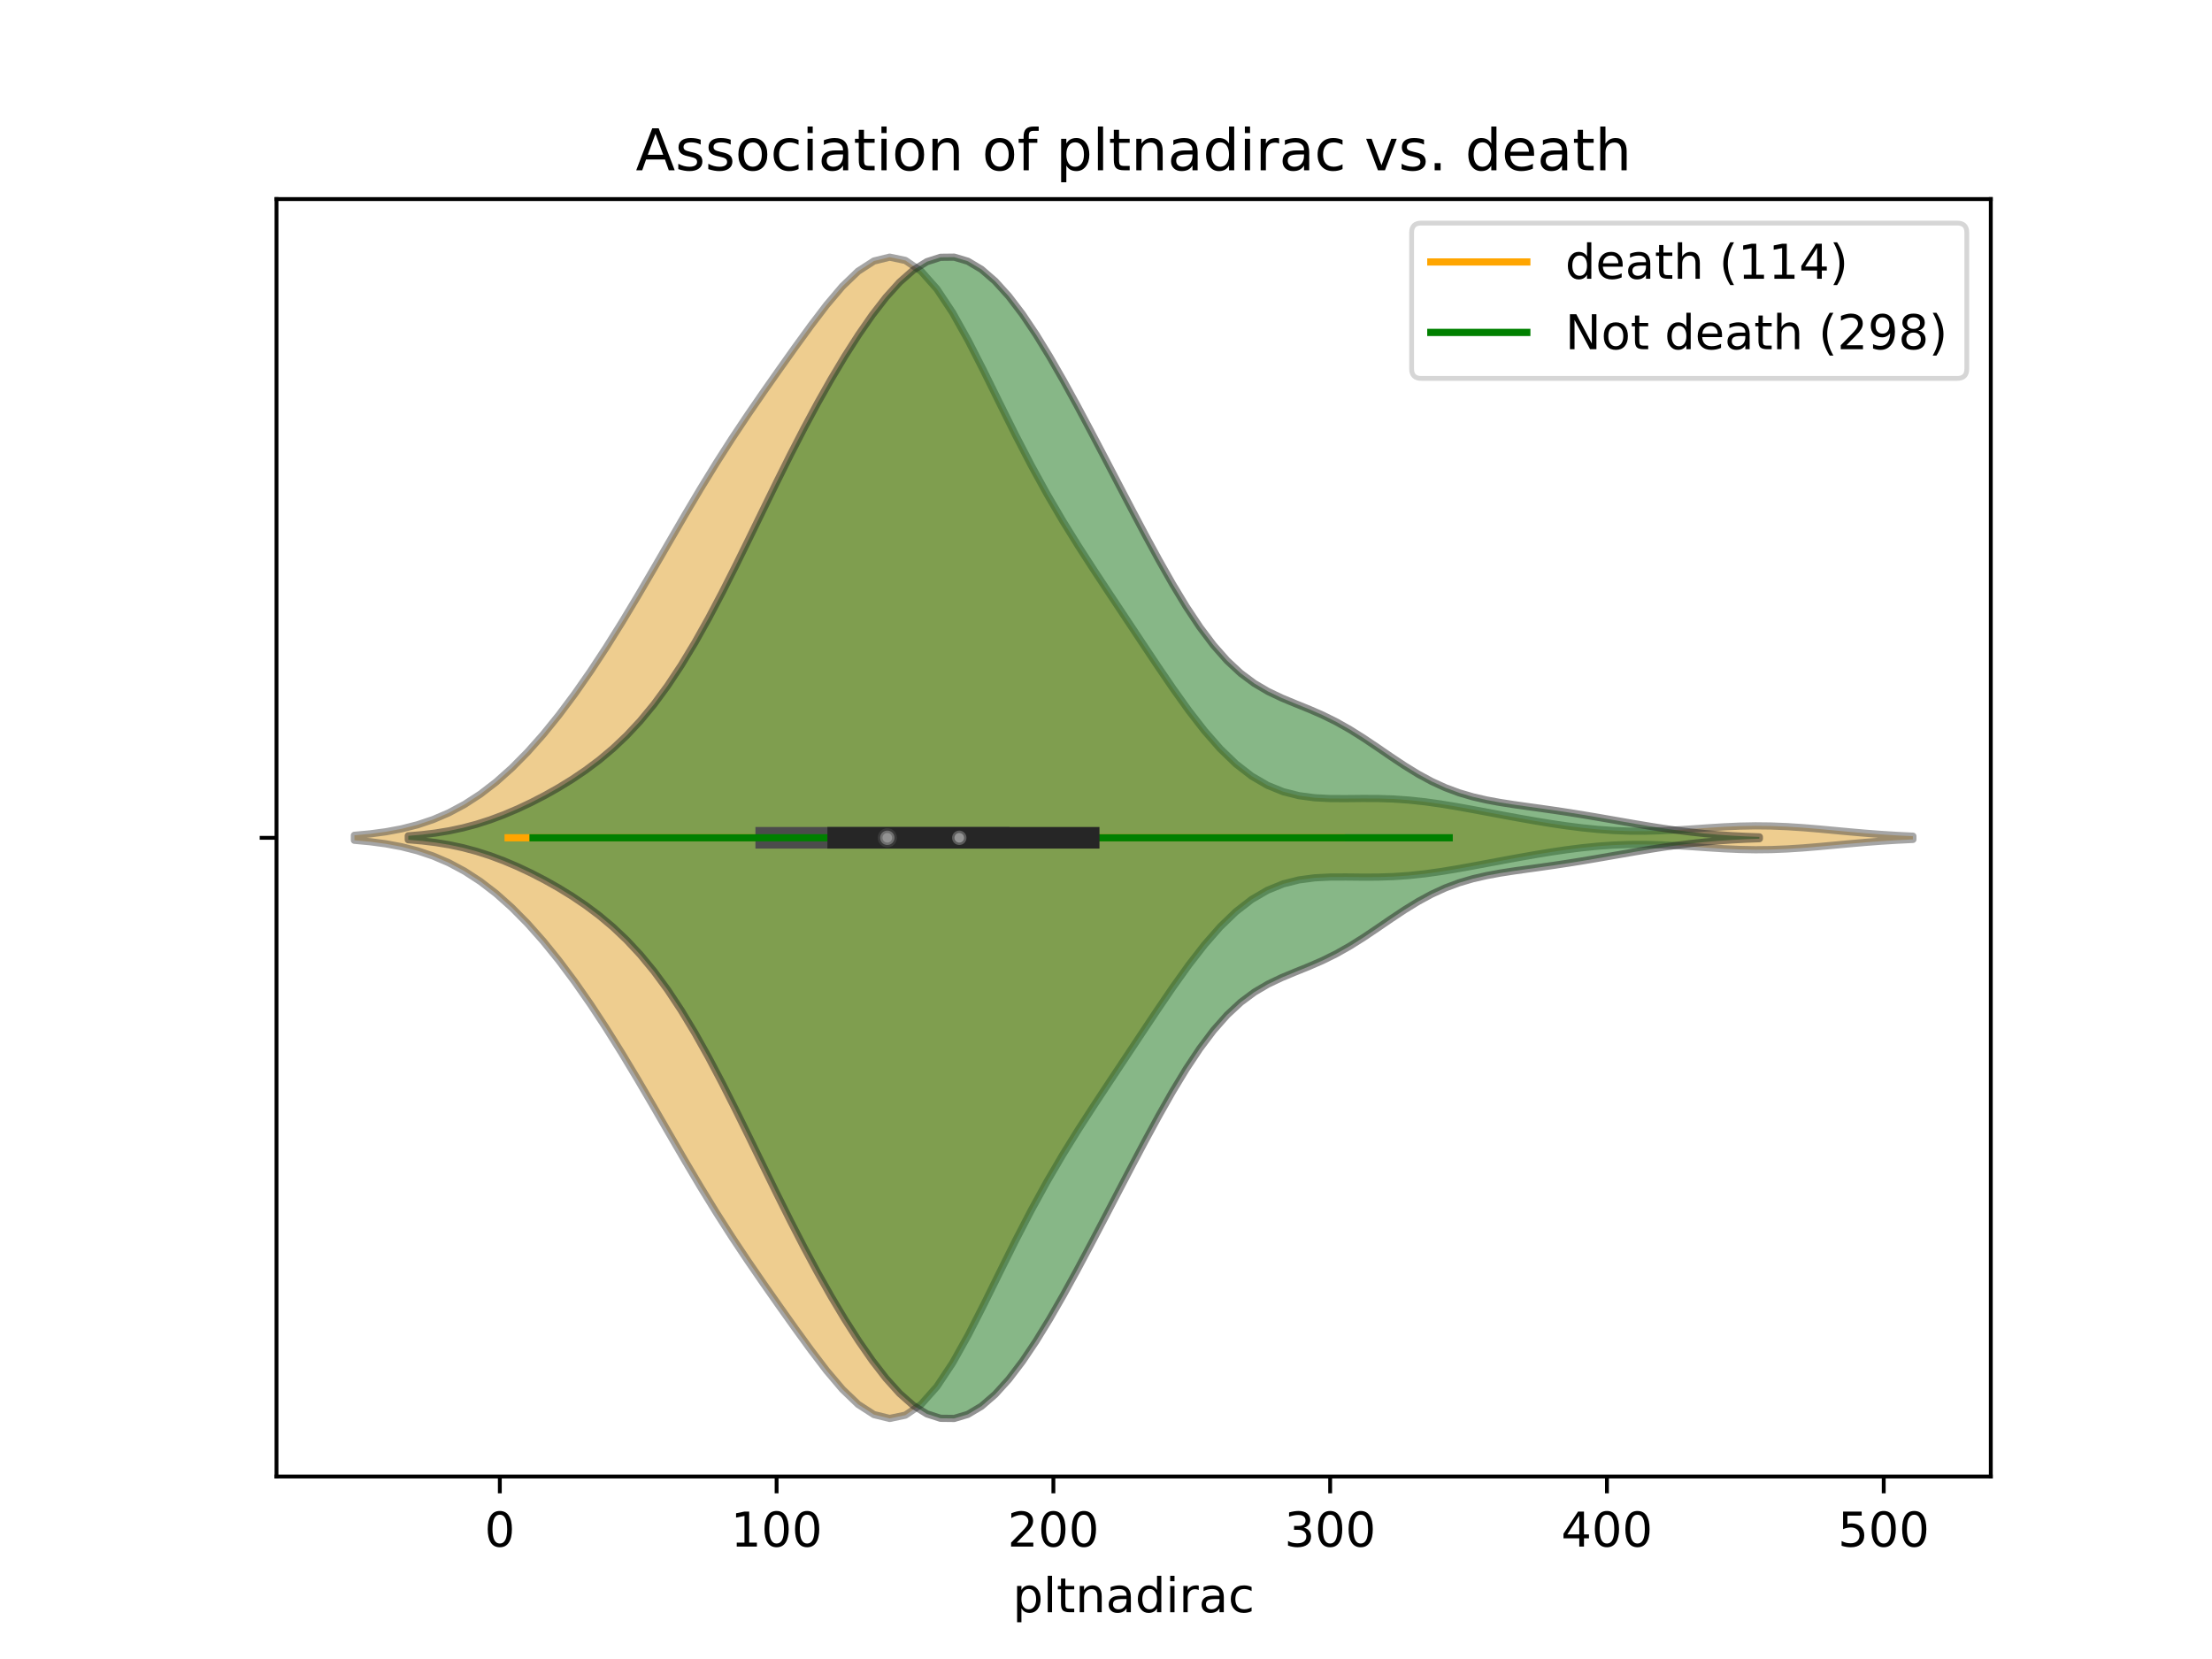<?xml version="1.0" encoding="utf-8" standalone="no"?>
<!DOCTYPE svg PUBLIC "-//W3C//DTD SVG 1.1//EN"
  "http://www.w3.org/Graphics/SVG/1.1/DTD/svg11.dtd">
<!-- Created with matplotlib (https://matplotlib.org/) -->
<svg height="345.6pt" version="1.1" viewBox="0 0 460.8 345.6" width="460.8pt" xmlns="http://www.w3.org/2000/svg" xmlns:xlink="http://www.w3.org/1999/xlink">
 <defs>
  <style type="text/css">
*{stroke-linecap:butt;stroke-linejoin:round;}
  </style>
 </defs>
 <g id="figure_1">
  <g id="patch_1">
   <path d="M 0 345.6 
L 460.8 345.6 
L 460.8 0 
L 0 0 
z
" style="fill:#ffffff;"/>
  </g>
  <g id="axes_1">
   <g id="patch_2">
    <path d="M 57.6 307.584 
L 414.72 307.584 
L 414.72 41.472 
L 57.6 41.472 
z
" style="fill:#ffffff;"/>
   </g>
   <g id="PolyCollection_1">
    <defs>
     <path d="M 73.833 -170.555 
L 73.833 -171.589 
L 77.112 -171.891 
L 80.391 -172.328 
L 83.671 -172.941 
L 86.95 -173.774 
L 90.229 -174.873 
L 93.509 -176.28 
L 96.788 -178.035 
L 100.067 -180.165 
L 103.347 -182.689 
L 106.626 -185.613 
L 109.905 -188.931 
L 113.185 -192.627 
L 116.464 -196.681 
L 119.743 -201.07 
L 123.023 -205.77 
L 126.302 -210.758 
L 129.581 -216 
L 132.861 -221.452 
L 136.14 -227.051 
L 139.42 -232.715 
L 142.699 -238.352 
L 145.978 -243.871 
L 149.258 -249.205 
L 152.537 -254.322 
L 155.816 -259.237 
L 159.096 -263.999 
L 162.375 -268.667 
L 165.654 -273.274 
L 168.934 -277.788 
L 172.213 -282.088 
L 175.492 -285.957 
L 178.772 -289.106 
L 182.051 -291.224 
L 185.33 -292.032 
L 188.61 -291.344 
L 191.889 -289.106 
L 195.168 -285.409 
L 198.448 -280.475 
L 201.727 -274.618 
L 205.006 -268.195 
L 208.286 -261.549 
L 211.565 -254.963 
L 214.844 -248.638 
L 218.124 -242.674 
L 221.403 -237.082 
L 224.682 -231.801 
L 227.962 -226.732 
L 231.241 -221.77 
L 234.52 -216.836 
L 237.8 -211.898 
L 241.079 -206.985 
L 244.358 -202.177 
L 247.638 -197.592 
L 250.917 -193.366 
L 254.196 -189.622 
L 257.476 -186.456 
L 260.755 -183.915 
L 264.034 -182.003 
L 267.314 -180.674 
L 270.593 -179.846 
L 273.872 -179.41 
L 277.152 -179.246 
L 280.431 -179.234 
L 283.71 -179.266 
L 286.99 -179.258 
L 290.269 -179.154 
L 293.548 -178.926 
L 296.828 -178.574 
L 300.107 -178.114 
L 303.386 -177.575 
L 306.666 -176.985 
L 309.945 -176.373 
L 313.224 -175.758 
L 316.504 -175.157 
L 319.783 -174.581 
L 323.062 -174.043 
L 326.342 -173.559 
L 329.621 -173.144 
L 332.9 -172.815 
L 336.18 -172.586 
L 339.459 -172.467 
L 342.739 -172.456 
L 346.018 -172.544 
L 349.297 -172.71 
L 352.577 -172.924 
L 355.856 -173.152 
L 359.135 -173.356 
L 362.415 -173.501 
L 365.694 -173.563 
L 368.973 -173.528 
L 372.253 -173.397 
L 375.532 -173.185 
L 378.811 -172.914 
L 382.091 -172.612 
L 385.37 -172.306 
L 388.649 -172.021 
L 391.929 -171.772 
L 395.208 -171.567 
L 398.487 -171.407 
L 398.487 -170.737 
L 398.487 -170.737 
L 395.208 -170.577 
L 391.929 -170.372 
L 388.649 -170.123 
L 385.37 -169.838 
L 382.091 -169.532 
L 378.811 -169.23 
L 375.532 -168.959 
L 372.253 -168.747 
L 368.973 -168.616 
L 365.694 -168.581 
L 362.415 -168.643 
L 359.135 -168.788 
L 355.856 -168.992 
L 352.577 -169.22 
L 349.297 -169.434 
L 346.018 -169.6 
L 342.739 -169.688 
L 339.459 -169.677 
L 336.18 -169.558 
L 332.9 -169.329 
L 329.621 -169 
L 326.342 -168.585 
L 323.062 -168.101 
L 319.783 -167.563 
L 316.504 -166.987 
L 313.224 -166.386 
L 309.945 -165.771 
L 306.666 -165.159 
L 303.386 -164.569 
L 300.107 -164.03 
L 296.828 -163.57 
L 293.548 -163.218 
L 290.269 -162.99 
L 286.99 -162.886 
L 283.71 -162.878 
L 280.431 -162.91 
L 277.152 -162.898 
L 273.872 -162.734 
L 270.593 -162.298 
L 267.314 -161.47 
L 264.034 -160.141 
L 260.755 -158.229 
L 257.476 -155.688 
L 254.196 -152.522 
L 250.917 -148.778 
L 247.638 -144.552 
L 244.358 -139.967 
L 241.079 -135.159 
L 237.8 -130.246 
L 234.52 -125.308 
L 231.241 -120.374 
L 227.962 -115.412 
L 224.682 -110.343 
L 221.403 -105.062 
L 218.124 -99.47 
L 214.844 -93.506 
L 211.565 -87.181 
L 208.286 -80.595 
L 205.006 -73.949 
L 201.727 -67.526 
L 198.448 -61.669 
L 195.168 -56.735 
L 191.889 -53.038 
L 188.61 -50.8 
L 185.33 -50.112 
L 182.051 -50.92 
L 178.772 -53.038 
L 175.492 -56.187 
L 172.213 -60.056 
L 168.934 -64.356 
L 165.654 -68.87 
L 162.375 -73.477 
L 159.096 -78.145 
L 155.816 -82.907 
L 152.537 -87.822 
L 149.258 -92.939 
L 145.978 -98.273 
L 142.699 -103.792 
L 139.42 -109.429 
L 136.14 -115.093 
L 132.861 -120.692 
L 129.581 -126.144 
L 126.302 -131.386 
L 123.023 -136.374 
L 119.743 -141.074 
L 116.464 -145.463 
L 113.185 -149.517 
L 109.905 -153.213 
L 106.626 -156.531 
L 103.347 -159.455 
L 100.067 -161.979 
L 96.788 -164.109 
L 93.509 -165.864 
L 90.229 -167.271 
L 86.95 -168.37 
L 83.671 -169.203 
L 80.391 -169.816 
L 77.112 -170.253 
L 73.833 -170.555 
z
" id="mab07f82ab3" style="stroke:#4c4c4c;stroke-opacity:0.5;stroke-width:1.5;"/>
    </defs>
    <g clip-path="url(#pf7fcc26164)">
     <use style="fill:#df9c20;fill-opacity:0.5;stroke:#4c4c4c;stroke-opacity:0.5;stroke-width:1.5;" x="0" xlink:href="#mab07f82ab3" y="345.6"/>
    </g>
   </g>
   <g id="PolyCollection_2">
    <defs>
     <path d="M 85.056 -170.666 
L 85.056 -171.478 
L 87.899 -171.719 
L 90.742 -172.062 
L 93.585 -172.529 
L 96.428 -173.136 
L 99.271 -173.894 
L 102.114 -174.807 
L 104.956 -175.871 
L 107.799 -177.077 
L 110.642 -178.417 
L 113.485 -179.886 
L 116.328 -181.487 
L 119.171 -183.236 
L 122.014 -185.158 
L 124.857 -187.29 
L 127.7 -189.678 
L 130.543 -192.372 
L 133.386 -195.421 
L 136.229 -198.865 
L 139.072 -202.731 
L 141.915 -207.023 
L 144.758 -211.724 
L 147.601 -216.794 
L 150.444 -222.175 
L 153.287 -227.792 
L 156.129 -233.561 
L 158.972 -239.391 
L 161.815 -245.193 
L 164.658 -250.883 
L 167.501 -256.394 
L 170.344 -261.677 
L 173.187 -266.7 
L 176.03 -271.445 
L 178.873 -275.887 
L 181.716 -279.982 
L 184.559 -283.657 
L 187.402 -286.81 
L 190.245 -289.322 
L 193.088 -291.081 
L 195.931 -291.999 
L 198.774 -292.032 
L 201.617 -291.181 
L 204.459 -289.489 
L 207.302 -287.027 
L 210.145 -283.882 
L 212.988 -280.148 
L 215.831 -275.919 
L 218.674 -271.287 
L 221.517 -266.342 
L 224.36 -261.169 
L 227.203 -255.842 
L 230.046 -250.426 
L 232.889 -244.976 
L 235.732 -239.542 
L 238.575 -234.177 
L 241.418 -228.949 
L 244.261 -223.94 
L 247.104 -219.246 
L 249.947 -214.968 
L 252.789 -211.193 
L 255.632 -207.977 
L 258.475 -205.334 
L 261.318 -203.222 
L 264.161 -201.553 
L 267.004 -200.201 
L 269.847 -199.021 
L 272.69 -197.871 
L 275.533 -196.632 
L 278.376 -195.226 
L 281.219 -193.62 
L 284.062 -191.833 
L 286.905 -189.923 
L 289.748 -187.976 
L 292.591 -186.086 
L 295.434 -184.338 
L 298.277 -182.798 
L 301.12 -181.498 
L 303.962 -180.443 
L 306.805 -179.608 
L 309.648 -178.954 
L 312.491 -178.43 
L 315.334 -177.988 
L 318.177 -177.586 
L 321.02 -177.191 
L 323.863 -176.784 
L 326.706 -176.354 
L 329.549 -175.898 
L 332.392 -175.421 
L 335.235 -174.928 
L 338.078 -174.431 
L 340.921 -173.94 
L 343.764 -173.466 
L 346.607 -173.022 
L 349.45 -172.617 
L 352.292 -172.259 
L 355.135 -171.955 
L 357.978 -171.707 
L 360.821 -171.512 
L 363.664 -171.365 
L 366.507 -171.259 
L 366.507 -170.885 
L 366.507 -170.885 
L 363.664 -170.779 
L 360.821 -170.632 
L 357.978 -170.437 
L 355.135 -170.189 
L 352.292 -169.885 
L 349.45 -169.527 
L 346.607 -169.122 
L 343.764 -168.678 
L 340.921 -168.204 
L 338.078 -167.713 
L 335.235 -167.216 
L 332.392 -166.723 
L 329.549 -166.246 
L 326.706 -165.79 
L 323.863 -165.36 
L 321.02 -164.953 
L 318.177 -164.558 
L 315.334 -164.156 
L 312.491 -163.714 
L 309.648 -163.19 
L 306.805 -162.536 
L 303.962 -161.701 
L 301.12 -160.646 
L 298.277 -159.346 
L 295.434 -157.806 
L 292.591 -156.058 
L 289.748 -154.168 
L 286.905 -152.221 
L 284.062 -150.311 
L 281.219 -148.524 
L 278.376 -146.918 
L 275.533 -145.512 
L 272.69 -144.273 
L 269.847 -143.123 
L 267.004 -141.943 
L 264.161 -140.591 
L 261.318 -138.922 
L 258.475 -136.81 
L 255.632 -134.167 
L 252.789 -130.951 
L 249.947 -127.176 
L 247.104 -122.898 
L 244.261 -118.204 
L 241.418 -113.195 
L 238.575 -107.967 
L 235.732 -102.602 
L 232.889 -97.168 
L 230.046 -91.718 
L 227.203 -86.302 
L 224.36 -80.975 
L 221.517 -75.802 
L 218.674 -70.857 
L 215.831 -66.225 
L 212.988 -61.996 
L 210.145 -58.262 
L 207.302 -55.117 
L 204.459 -52.655 
L 201.617 -50.963 
L 198.774 -50.112 
L 195.931 -50.145 
L 193.088 -51.063 
L 190.245 -52.822 
L 187.402 -55.334 
L 184.559 -58.487 
L 181.716 -62.162 
L 178.873 -66.257 
L 176.03 -70.699 
L 173.187 -75.444 
L 170.344 -80.467 
L 167.501 -85.75 
L 164.658 -91.261 
L 161.815 -96.951 
L 158.972 -102.753 
L 156.129 -108.583 
L 153.287 -114.352 
L 150.444 -119.969 
L 147.601 -125.35 
L 144.758 -130.42 
L 141.915 -135.121 
L 139.072 -139.413 
L 136.229 -143.279 
L 133.386 -146.723 
L 130.543 -149.772 
L 127.7 -152.466 
L 124.857 -154.854 
L 122.014 -156.986 
L 119.171 -158.908 
L 116.328 -160.657 
L 113.485 -162.258 
L 110.642 -163.727 
L 107.799 -165.067 
L 104.956 -166.273 
L 102.114 -167.337 
L 99.271 -168.25 
L 96.428 -169.008 
L 93.585 -169.615 
L 90.742 -170.082 
L 87.899 -170.425 
L 85.056 -170.666 
z
" id="m9f3a921112" style="stroke:#262626;stroke-opacity:0.5;stroke-width:1.5;"/>
    </defs>
    <g clip-path="url(#pf7fcc26164)">
     <use style="fill:#107010;fill-opacity:0.5;stroke:#262626;stroke-opacity:0.5;stroke-width:1.5;" x="0" xlink:href="#m9f3a921112" y="345.6"/>
    </g>
   </g>
   <g id="matplotlib.axis_1">
    <g id="xtick_1">
     <g id="line2d_1">
      <defs>
       <path d="M 0 0 
L 0 3.5 
" id="m0e3c82b897" style="stroke:#000000;stroke-width:0.8;"/>
      </defs>
      <g>
       <use style="stroke:#000000;stroke-width:0.8;" x="104.123" xlink:href="#m0e3c82b897" y="307.584"/>
      </g>
     </g>
     <g id="text_1">
      <!-- 0 -->
      <defs>
       <path d="M 31.781 66.406 
Q 24.172 66.406 20.328 58.906 
Q 16.5 51.422 16.5 36.375 
Q 16.5 21.391 20.328 13.891 
Q 24.172 6.391 31.781 6.391 
Q 39.453 6.391 43.281 13.891 
Q 47.125 21.391 47.125 36.375 
Q 47.125 51.422 43.281 58.906 
Q 39.453 66.406 31.781 66.406 
z
M 31.781 74.219 
Q 44.047 74.219 50.516 64.516 
Q 56.984 54.828 56.984 36.375 
Q 56.984 17.969 50.516 8.266 
Q 44.047 -1.422 31.781 -1.422 
Q 19.531 -1.422 13.062 8.266 
Q 6.594 17.969 6.594 36.375 
Q 6.594 54.828 13.062 64.516 
Q 19.531 74.219 31.781 74.219 
z
" id="DejaVuSans-48"/>
      </defs>
      <g transform="translate(100.942 322.182)scale(0.1 -0.1)">
       <use xlink:href="#DejaVuSans-48"/>
      </g>
     </g>
    </g>
    <g id="xtick_2">
     <g id="line2d_2">
      <g>
       <use style="stroke:#000000;stroke-width:0.8;" x="161.781" xlink:href="#m0e3c82b897" y="307.584"/>
      </g>
     </g>
     <g id="text_2">
      <!-- 100 -->
      <defs>
       <path d="M 12.406 8.297 
L 28.516 8.297 
L 28.516 63.922 
L 10.984 60.406 
L 10.984 69.391 
L 28.422 72.906 
L 38.281 72.906 
L 38.281 8.297 
L 54.391 8.297 
L 54.391 0 
L 12.406 0 
z
" id="DejaVuSans-49"/>
      </defs>
      <g transform="translate(152.237 322.182)scale(0.1 -0.1)">
       <use xlink:href="#DejaVuSans-49"/>
       <use x="63.623" xlink:href="#DejaVuSans-48"/>
       <use x="127.246" xlink:href="#DejaVuSans-48"/>
      </g>
     </g>
    </g>
    <g id="xtick_3">
     <g id="line2d_3">
      <g>
       <use style="stroke:#000000;stroke-width:0.8;" x="219.439" xlink:href="#m0e3c82b897" y="307.584"/>
      </g>
     </g>
     <g id="text_3">
      <!-- 200 -->
      <defs>
       <path d="M 19.188 8.297 
L 53.609 8.297 
L 53.609 0 
L 7.328 0 
L 7.328 8.297 
Q 12.938 14.109 22.625 23.891 
Q 32.328 33.688 34.812 36.531 
Q 39.547 41.844 41.422 45.531 
Q 43.312 49.219 43.312 52.781 
Q 43.312 58.594 39.234 62.25 
Q 35.156 65.922 28.609 65.922 
Q 23.969 65.922 18.812 64.312 
Q 13.672 62.703 7.812 59.422 
L 7.812 69.391 
Q 13.766 71.781 18.938 73 
Q 24.125 74.219 28.422 74.219 
Q 39.75 74.219 46.484 68.547 
Q 53.219 62.891 53.219 53.422 
Q 53.219 48.922 51.531 44.891 
Q 49.859 40.875 45.406 35.406 
Q 44.188 33.984 37.641 27.219 
Q 31.109 20.453 19.188 8.297 
z
" id="DejaVuSans-50"/>
      </defs>
      <g transform="translate(209.895 322.182)scale(0.1 -0.1)">
       <use xlink:href="#DejaVuSans-50"/>
       <use x="63.623" xlink:href="#DejaVuSans-48"/>
       <use x="127.246" xlink:href="#DejaVuSans-48"/>
      </g>
     </g>
    </g>
    <g id="xtick_4">
     <g id="line2d_4">
      <g>
       <use style="stroke:#000000;stroke-width:0.8;" x="277.097" xlink:href="#m0e3c82b897" y="307.584"/>
      </g>
     </g>
     <g id="text_4">
      <!-- 300 -->
      <defs>
       <path d="M 40.578 39.312 
Q 47.656 37.797 51.625 33 
Q 55.609 28.219 55.609 21.188 
Q 55.609 10.406 48.188 4.484 
Q 40.766 -1.422 27.094 -1.422 
Q 22.516 -1.422 17.656 -0.516 
Q 12.797 0.391 7.625 2.203 
L 7.625 11.719 
Q 11.719 9.328 16.594 8.109 
Q 21.484 6.891 26.812 6.891 
Q 36.078 6.891 40.938 10.547 
Q 45.797 14.203 45.797 21.188 
Q 45.797 27.641 41.281 31.266 
Q 36.766 34.906 28.719 34.906 
L 20.219 34.906 
L 20.219 43.016 
L 29.109 43.016 
Q 36.375 43.016 40.234 45.922 
Q 44.094 48.828 44.094 54.297 
Q 44.094 59.906 40.109 62.906 
Q 36.141 65.922 28.719 65.922 
Q 24.656 65.922 20.016 65.031 
Q 15.375 64.156 9.812 62.312 
L 9.812 71.094 
Q 15.438 72.656 20.344 73.438 
Q 25.25 74.219 29.594 74.219 
Q 40.828 74.219 47.359 69.109 
Q 53.906 64.016 53.906 55.328 
Q 53.906 49.266 50.438 45.094 
Q 46.969 40.922 40.578 39.312 
z
" id="DejaVuSans-51"/>
      </defs>
      <g transform="translate(267.554 322.182)scale(0.1 -0.1)">
       <use xlink:href="#DejaVuSans-51"/>
       <use x="63.623" xlink:href="#DejaVuSans-48"/>
       <use x="127.246" xlink:href="#DejaVuSans-48"/>
      </g>
     </g>
    </g>
    <g id="xtick_5">
     <g id="line2d_5">
      <g>
       <use style="stroke:#000000;stroke-width:0.8;" x="334.755" xlink:href="#m0e3c82b897" y="307.584"/>
      </g>
     </g>
     <g id="text_5">
      <!-- 400 -->
      <defs>
       <path d="M 37.797 64.312 
L 12.891 25.391 
L 37.797 25.391 
z
M 35.203 72.906 
L 47.609 72.906 
L 47.609 25.391 
L 58.016 25.391 
L 58.016 17.188 
L 47.609 17.188 
L 47.609 0 
L 37.797 0 
L 37.797 17.188 
L 4.891 17.188 
L 4.891 26.703 
z
" id="DejaVuSans-52"/>
      </defs>
      <g transform="translate(325.212 322.182)scale(0.1 -0.1)">
       <use xlink:href="#DejaVuSans-52"/>
       <use x="63.623" xlink:href="#DejaVuSans-48"/>
       <use x="127.246" xlink:href="#DejaVuSans-48"/>
      </g>
     </g>
    </g>
    <g id="xtick_6">
     <g id="line2d_6">
      <g>
       <use style="stroke:#000000;stroke-width:0.8;" x="392.414" xlink:href="#m0e3c82b897" y="307.584"/>
      </g>
     </g>
     <g id="text_6">
      <!-- 500 -->
      <defs>
       <path d="M 10.797 72.906 
L 49.516 72.906 
L 49.516 64.594 
L 19.828 64.594 
L 19.828 46.734 
Q 21.969 47.469 24.109 47.828 
Q 26.266 48.188 28.422 48.188 
Q 40.625 48.188 47.75 41.5 
Q 54.891 34.812 54.891 23.391 
Q 54.891 11.625 47.562 5.094 
Q 40.234 -1.422 26.906 -1.422 
Q 22.312 -1.422 17.547 -0.641 
Q 12.797 0.141 7.719 1.703 
L 7.719 11.625 
Q 12.109 9.234 16.797 8.062 
Q 21.484 6.891 26.703 6.891 
Q 35.156 6.891 40.078 11.328 
Q 45.016 15.766 45.016 23.391 
Q 45.016 31 40.078 35.438 
Q 35.156 39.891 26.703 39.891 
Q 22.75 39.891 18.812 39.016 
Q 14.891 38.141 10.797 36.281 
z
" id="DejaVuSans-53"/>
      </defs>
      <g transform="translate(382.87 322.182)scale(0.1 -0.1)">
       <use xlink:href="#DejaVuSans-53"/>
       <use x="63.623" xlink:href="#DejaVuSans-48"/>
       <use x="127.246" xlink:href="#DejaVuSans-48"/>
      </g>
     </g>
    </g>
    <g id="text_7">
     <!-- pltnadirac -->
     <defs>
      <path d="M 18.109 8.203 
L 18.109 -20.797 
L 9.078 -20.797 
L 9.078 54.688 
L 18.109 54.688 
L 18.109 46.391 
Q 20.953 51.266 25.266 53.625 
Q 29.594 56 35.594 56 
Q 45.562 56 51.781 48.094 
Q 58.016 40.188 58.016 27.297 
Q 58.016 14.406 51.781 6.484 
Q 45.562 -1.422 35.594 -1.422 
Q 29.594 -1.422 25.266 0.953 
Q 20.953 3.328 18.109 8.203 
z
M 48.688 27.297 
Q 48.688 37.203 44.609 42.844 
Q 40.531 48.484 33.406 48.484 
Q 26.266 48.484 22.188 42.844 
Q 18.109 37.203 18.109 27.297 
Q 18.109 17.391 22.188 11.75 
Q 26.266 6.109 33.406 6.109 
Q 40.531 6.109 44.609 11.75 
Q 48.688 17.391 48.688 27.297 
z
" id="DejaVuSans-112"/>
      <path d="M 9.422 75.984 
L 18.406 75.984 
L 18.406 0 
L 9.422 0 
z
" id="DejaVuSans-108"/>
      <path d="M 18.312 70.219 
L 18.312 54.688 
L 36.812 54.688 
L 36.812 47.703 
L 18.312 47.703 
L 18.312 18.016 
Q 18.312 11.328 20.141 9.422 
Q 21.969 7.516 27.594 7.516 
L 36.812 7.516 
L 36.812 0 
L 27.594 0 
Q 17.188 0 13.234 3.875 
Q 9.281 7.766 9.281 18.016 
L 9.281 47.703 
L 2.688 47.703 
L 2.688 54.688 
L 9.281 54.688 
L 9.281 70.219 
z
" id="DejaVuSans-116"/>
      <path d="M 54.891 33.016 
L 54.891 0 
L 45.906 0 
L 45.906 32.719 
Q 45.906 40.484 42.875 44.328 
Q 39.844 48.188 33.797 48.188 
Q 26.516 48.188 22.312 43.547 
Q 18.109 38.922 18.109 30.906 
L 18.109 0 
L 9.078 0 
L 9.078 54.688 
L 18.109 54.688 
L 18.109 46.188 
Q 21.344 51.125 25.703 53.562 
Q 30.078 56 35.797 56 
Q 45.219 56 50.047 50.172 
Q 54.891 44.344 54.891 33.016 
z
" id="DejaVuSans-110"/>
      <path d="M 34.281 27.484 
Q 23.391 27.484 19.188 25 
Q 14.984 22.516 14.984 16.5 
Q 14.984 11.719 18.141 8.906 
Q 21.297 6.109 26.703 6.109 
Q 34.188 6.109 38.703 11.406 
Q 43.219 16.703 43.219 25.484 
L 43.219 27.484 
z
M 52.203 31.203 
L 52.203 0 
L 43.219 0 
L 43.219 8.297 
Q 40.141 3.328 35.547 0.953 
Q 30.953 -1.422 24.312 -1.422 
Q 15.922 -1.422 10.953 3.297 
Q 6 8.016 6 15.922 
Q 6 25.141 12.172 29.828 
Q 18.359 34.516 30.609 34.516 
L 43.219 34.516 
L 43.219 35.406 
Q 43.219 41.609 39.141 45 
Q 35.062 48.391 27.688 48.391 
Q 23 48.391 18.547 47.266 
Q 14.109 46.141 10.016 43.891 
L 10.016 52.203 
Q 14.938 54.109 19.578 55.047 
Q 24.219 56 28.609 56 
Q 40.484 56 46.344 49.844 
Q 52.203 43.703 52.203 31.203 
z
" id="DejaVuSans-97"/>
      <path d="M 45.406 46.391 
L 45.406 75.984 
L 54.391 75.984 
L 54.391 0 
L 45.406 0 
L 45.406 8.203 
Q 42.578 3.328 38.25 0.953 
Q 33.938 -1.422 27.875 -1.422 
Q 17.969 -1.422 11.734 6.484 
Q 5.516 14.406 5.516 27.297 
Q 5.516 40.188 11.734 48.094 
Q 17.969 56 27.875 56 
Q 33.938 56 38.25 53.625 
Q 42.578 51.266 45.406 46.391 
z
M 14.797 27.297 
Q 14.797 17.391 18.875 11.75 
Q 22.953 6.109 30.078 6.109 
Q 37.203 6.109 41.297 11.75 
Q 45.406 17.391 45.406 27.297 
Q 45.406 37.203 41.297 42.844 
Q 37.203 48.484 30.078 48.484 
Q 22.953 48.484 18.875 42.844 
Q 14.797 37.203 14.797 27.297 
z
" id="DejaVuSans-100"/>
      <path d="M 9.422 54.688 
L 18.406 54.688 
L 18.406 0 
L 9.422 0 
z
M 9.422 75.984 
L 18.406 75.984 
L 18.406 64.594 
L 9.422 64.594 
z
" id="DejaVuSans-105"/>
      <path d="M 41.109 46.297 
Q 39.594 47.172 37.812 47.578 
Q 36.031 48 33.891 48 
Q 26.266 48 22.188 43.047 
Q 18.109 38.094 18.109 28.812 
L 18.109 0 
L 9.078 0 
L 9.078 54.688 
L 18.109 54.688 
L 18.109 46.188 
Q 20.953 51.172 25.484 53.578 
Q 30.031 56 36.531 56 
Q 37.453 56 38.578 55.875 
Q 39.703 55.766 41.062 55.516 
z
" id="DejaVuSans-114"/>
      <path d="M 48.781 52.594 
L 48.781 44.188 
Q 44.969 46.297 41.141 47.344 
Q 37.312 48.391 33.406 48.391 
Q 24.656 48.391 19.812 42.844 
Q 14.984 37.312 14.984 27.297 
Q 14.984 17.281 19.812 11.734 
Q 24.656 6.203 33.406 6.203 
Q 37.312 6.203 41.141 7.25 
Q 44.969 8.297 48.781 10.406 
L 48.781 2.094 
Q 45.016 0.344 40.984 -0.531 
Q 36.969 -1.422 32.422 -1.422 
Q 20.062 -1.422 12.781 6.344 
Q 5.516 14.109 5.516 27.297 
Q 5.516 40.672 12.859 48.328 
Q 20.219 56 33.016 56 
Q 37.156 56 41.109 55.141 
Q 45.062 54.297 48.781 52.594 
z
" id="DejaVuSans-99"/>
     </defs>
     <g transform="translate(210.972 335.861)scale(0.1 -0.1)">
      <use xlink:href="#DejaVuSans-112"/>
      <use x="63.477" xlink:href="#DejaVuSans-108"/>
      <use x="91.26" xlink:href="#DejaVuSans-116"/>
      <use x="130.469" xlink:href="#DejaVuSans-110"/>
      <use x="193.848" xlink:href="#DejaVuSans-97"/>
      <use x="255.127" xlink:href="#DejaVuSans-100"/>
      <use x="318.604" xlink:href="#DejaVuSans-105"/>
      <use x="346.387" xlink:href="#DejaVuSans-114"/>
      <use x="387.5" xlink:href="#DejaVuSans-97"/>
      <use x="448.779" xlink:href="#DejaVuSans-99"/>
     </g>
    </g>
   </g>
   <g id="matplotlib.axis_2">
    <g id="ytick_1">
     <g id="line2d_7">
      <defs>
       <path d="M 0 0 
L -3.5 0 
" id="m16b60e6771" style="stroke:#000000;stroke-width:0.8;"/>
      </defs>
      <g>
       <use style="stroke:#000000;stroke-width:0.8;" x="57.6" xlink:href="#m16b60e6771" y="174.528"/>
      </g>
     </g>
    </g>
   </g>
   <g id="line2d_8">
    <path clip-path="url(#pf7fcc26164)" d="M 105.853 174.528 
L 279.404 174.528 
" style="fill:none;stroke:#ffa500;stroke-linecap:square;stroke-width:1.5;"/>
   </g>
   <g id="line2d_9">
    <path clip-path="url(#pf7fcc26164)" d="M 159.619 174.528 
L 208.052 174.528 
" style="fill:none;stroke:#4c4c4c;stroke-linecap:square;stroke-width:4.5;"/>
   </g>
   <g id="line2d_10">
    <path clip-path="url(#pf7fcc26164)" d="M 111.042 174.528 
L 301.89 174.528 
" style="fill:none;stroke:#008000;stroke-linecap:square;stroke-width:1.5;"/>
   </g>
   <g id="line2d_11">
    <path clip-path="url(#pf7fcc26164)" d="M 174.61 174.528 
L 226.791 174.528 
" style="fill:none;stroke:#262626;stroke-linecap:square;stroke-width:4.5;"/>
   </g>
   <g id="patch_3">
    <path d="M 57.6 307.584 
L 57.6 41.472 
" style="fill:none;stroke:#000000;stroke-linecap:square;stroke-linejoin:miter;stroke-width:0.8;"/>
   </g>
   <g id="patch_4">
    <path d="M 414.72 307.584 
L 414.72 41.472 
" style="fill:none;stroke:#000000;stroke-linecap:square;stroke-linejoin:miter;stroke-width:0.8;"/>
   </g>
   <g id="patch_5">
    <path d="M 57.6 307.584 
L 414.72 307.584 
" style="fill:none;stroke:#000000;stroke-linecap:square;stroke-linejoin:miter;stroke-width:0.8;"/>
   </g>
   <g id="patch_6">
    <path d="M 57.6 41.472 
L 414.72 41.472 
" style="fill:none;stroke:#000000;stroke-linecap:square;stroke-linejoin:miter;stroke-width:0.8;"/>
   </g>
   <g id="PathCollection_1">
    <defs>
     <path d="M 0 1.5 
C 0.398 1.5 0.779 1.342 1.061 1.061 
C 1.342 0.779 1.5 0.398 1.5 0 
C 1.5 -0.398 1.342 -0.779 1.061 -1.061 
C 0.779 -1.342 0.398 -1.5 0 -1.5 
C -0.398 -1.5 -0.779 -1.342 -1.061 -1.061 
C -1.342 -0.779 -1.5 -0.398 -1.5 0 
C -1.5 0.398 -1.342 0.779 -1.061 1.061 
C -0.779 1.342 -0.398 1.5 0 1.5 
z
" id="m0ea1f50bb5" style="stroke:#4c4c4c;stroke-opacity:0.5;"/>
    </defs>
    <g clip-path="url(#pf7fcc26164)">
     <use style="fill:#ffffff;fill-opacity:0.5;stroke:#4c4c4c;stroke-opacity:0.5;" x="184.844" xlink:href="#m0ea1f50bb5" y="174.528"/>
    </g>
   </g>
   <g id="PathCollection_2">
    <defs>
     <path d="M 0 1.5 
C 0.398 1.5 0.779 1.342 1.061 1.061 
C 1.342 0.779 1.5 0.398 1.5 0 
C 1.5 -0.398 1.342 -0.779 1.061 -1.061 
C 0.779 -1.342 0.398 -1.5 0 -1.5 
C -0.398 -1.5 -0.779 -1.342 -1.061 -1.061 
C -1.342 -0.779 -1.5 -0.398 -1.5 0 
C -1.5 0.398 -1.342 0.779 -1.061 1.061 
C -0.779 1.342 -0.398 1.5 0 1.5 
z
" id="mfdc1d13da8" style="stroke:#262626;stroke-opacity:0.5;"/>
    </defs>
    <g clip-path="url(#pf7fcc26164)">
     <use style="fill:#ffffff;fill-opacity:0.5;stroke:#262626;stroke-opacity:0.5;" x="199.835" xlink:href="#mfdc1d13da8" y="174.528"/>
    </g>
   </g>
   <g id="text_8">
    <!-- Association of pltnadirac vs. death -->
    <defs>
     <path d="M 34.188 63.188 
L 20.797 26.906 
L 47.609 26.906 
z
M 28.609 72.906 
L 39.797 72.906 
L 67.578 0 
L 57.328 0 
L 50.688 18.703 
L 17.828 18.703 
L 11.188 0 
L 0.781 0 
z
" id="DejaVuSans-65"/>
     <path d="M 44.281 53.078 
L 44.281 44.578 
Q 40.484 46.531 36.375 47.5 
Q 32.281 48.484 27.875 48.484 
Q 21.188 48.484 17.844 46.438 
Q 14.5 44.391 14.5 40.281 
Q 14.5 37.156 16.891 35.375 
Q 19.281 33.594 26.516 31.984 
L 29.594 31.297 
Q 39.156 29.25 43.188 25.516 
Q 47.219 21.781 47.219 15.094 
Q 47.219 7.469 41.188 3.016 
Q 35.156 -1.422 24.609 -1.422 
Q 20.219 -1.422 15.453 -0.562 
Q 10.688 0.297 5.422 2 
L 5.422 11.281 
Q 10.406 8.688 15.234 7.391 
Q 20.062 6.109 24.812 6.109 
Q 31.156 6.109 34.562 8.281 
Q 37.984 10.453 37.984 14.406 
Q 37.984 18.062 35.516 20.016 
Q 33.062 21.969 24.703 23.781 
L 21.578 24.516 
Q 13.234 26.266 9.516 29.906 
Q 5.812 33.547 5.812 39.891 
Q 5.812 47.609 11.281 51.797 
Q 16.75 56 26.812 56 
Q 31.781 56 36.172 55.266 
Q 40.578 54.547 44.281 53.078 
z
" id="DejaVuSans-115"/>
     <path d="M 30.609 48.391 
Q 23.391 48.391 19.188 42.75 
Q 14.984 37.109 14.984 27.297 
Q 14.984 17.484 19.156 11.844 
Q 23.344 6.203 30.609 6.203 
Q 37.797 6.203 41.984 11.859 
Q 46.188 17.531 46.188 27.297 
Q 46.188 37.016 41.984 42.703 
Q 37.797 48.391 30.609 48.391 
z
M 30.609 56 
Q 42.328 56 49.016 48.375 
Q 55.719 40.766 55.719 27.297 
Q 55.719 13.875 49.016 6.219 
Q 42.328 -1.422 30.609 -1.422 
Q 18.844 -1.422 12.172 6.219 
Q 5.516 13.875 5.516 27.297 
Q 5.516 40.766 12.172 48.375 
Q 18.844 56 30.609 56 
z
" id="DejaVuSans-111"/>
     <path id="DejaVuSans-32"/>
     <path d="M 37.109 75.984 
L 37.109 68.5 
L 28.516 68.5 
Q 23.688 68.5 21.797 66.547 
Q 19.922 64.594 19.922 59.516 
L 19.922 54.688 
L 34.719 54.688 
L 34.719 47.703 
L 19.922 47.703 
L 19.922 0 
L 10.891 0 
L 10.891 47.703 
L 2.297 47.703 
L 2.297 54.688 
L 10.891 54.688 
L 10.891 58.5 
Q 10.891 67.625 15.141 71.797 
Q 19.391 75.984 28.609 75.984 
z
" id="DejaVuSans-102"/>
     <path d="M 2.984 54.688 
L 12.5 54.688 
L 29.594 8.797 
L 46.688 54.688 
L 56.203 54.688 
L 35.688 0 
L 23.484 0 
z
" id="DejaVuSans-118"/>
     <path d="M 10.688 12.406 
L 21 12.406 
L 21 0 
L 10.688 0 
z
" id="DejaVuSans-46"/>
     <path d="M 56.203 29.594 
L 56.203 25.203 
L 14.891 25.203 
Q 15.484 15.922 20.484 11.062 
Q 25.484 6.203 34.422 6.203 
Q 39.594 6.203 44.453 7.469 
Q 49.312 8.734 54.109 11.281 
L 54.109 2.781 
Q 49.266 0.734 44.188 -0.344 
Q 39.109 -1.422 33.891 -1.422 
Q 20.797 -1.422 13.156 6.188 
Q 5.516 13.812 5.516 26.812 
Q 5.516 40.234 12.766 48.109 
Q 20.016 56 32.328 56 
Q 43.359 56 49.781 48.891 
Q 56.203 41.797 56.203 29.594 
z
M 47.219 32.234 
Q 47.125 39.594 43.094 43.984 
Q 39.062 48.391 32.422 48.391 
Q 24.906 48.391 20.391 44.141 
Q 15.875 39.891 15.188 32.172 
z
" id="DejaVuSans-101"/>
     <path d="M 54.891 33.016 
L 54.891 0 
L 45.906 0 
L 45.906 32.719 
Q 45.906 40.484 42.875 44.328 
Q 39.844 48.188 33.797 48.188 
Q 26.516 48.188 22.312 43.547 
Q 18.109 38.922 18.109 30.906 
L 18.109 0 
L 9.078 0 
L 9.078 75.984 
L 18.109 75.984 
L 18.109 46.188 
Q 21.344 51.125 25.703 53.562 
Q 30.078 56 35.797 56 
Q 45.219 56 50.047 50.172 
Q 54.891 44.344 54.891 33.016 
z
" id="DejaVuSans-104"/>
    </defs>
    <g transform="translate(132.444 35.472)scale(0.12 -0.12)">
     <use xlink:href="#DejaVuSans-65"/>
     <use x="68.408" xlink:href="#DejaVuSans-115"/>
     <use x="120.508" xlink:href="#DejaVuSans-115"/>
     <use x="172.607" xlink:href="#DejaVuSans-111"/>
     <use x="233.789" xlink:href="#DejaVuSans-99"/>
     <use x="288.77" xlink:href="#DejaVuSans-105"/>
     <use x="316.553" xlink:href="#DejaVuSans-97"/>
     <use x="377.832" xlink:href="#DejaVuSans-116"/>
     <use x="417.041" xlink:href="#DejaVuSans-105"/>
     <use x="444.824" xlink:href="#DejaVuSans-111"/>
     <use x="506.006" xlink:href="#DejaVuSans-110"/>
     <use x="569.385" xlink:href="#DejaVuSans-32"/>
     <use x="601.172" xlink:href="#DejaVuSans-111"/>
     <use x="662.354" xlink:href="#DejaVuSans-102"/>
     <use x="697.559" xlink:href="#DejaVuSans-32"/>
     <use x="729.346" xlink:href="#DejaVuSans-112"/>
     <use x="792.822" xlink:href="#DejaVuSans-108"/>
     <use x="820.605" xlink:href="#DejaVuSans-116"/>
     <use x="859.814" xlink:href="#DejaVuSans-110"/>
     <use x="923.193" xlink:href="#DejaVuSans-97"/>
     <use x="984.473" xlink:href="#DejaVuSans-100"/>
     <use x="1047.949" xlink:href="#DejaVuSans-105"/>
     <use x="1075.732" xlink:href="#DejaVuSans-114"/>
     <use x="1116.846" xlink:href="#DejaVuSans-97"/>
     <use x="1178.125" xlink:href="#DejaVuSans-99"/>
     <use x="1233.105" xlink:href="#DejaVuSans-32"/>
     <use x="1264.893" xlink:href="#DejaVuSans-118"/>
     <use x="1324.072" xlink:href="#DejaVuSans-115"/>
     <use x="1376.172" xlink:href="#DejaVuSans-46"/>
     <use x="1407.959" xlink:href="#DejaVuSans-32"/>
     <use x="1439.746" xlink:href="#DejaVuSans-100"/>
     <use x="1503.223" xlink:href="#DejaVuSans-101"/>
     <use x="1564.746" xlink:href="#DejaVuSans-97"/>
     <use x="1626.025" xlink:href="#DejaVuSans-116"/>
     <use x="1665.234" xlink:href="#DejaVuSans-104"/>
    </g>
   </g>
   <g id="legend_1">
    <g id="patch_7">
     <path d="M 296.065 78.828 
L 407.72 78.828 
Q 409.72 78.828 409.72 76.828 
L 409.72 48.472 
Q 409.72 46.472 407.72 46.472 
L 296.065 46.472 
Q 294.065 46.472 294.065 48.472 
L 294.065 76.828 
Q 294.065 78.828 296.065 78.828 
z
" style="fill:#ffffff;opacity:0.8;stroke:#cccccc;stroke-linejoin:miter;"/>
    </g>
    <g id="line2d_12">
     <path d="M 298.065 54.57 
L 318.065 54.57 
" style="fill:none;stroke:#ffa500;stroke-linecap:square;stroke-width:1.5;"/>
    </g>
    <g id="line2d_13"/>
    <g id="text_9">
     <!-- death (114) -->
     <defs>
      <path d="M 31 75.875 
Q 24.469 64.656 21.281 53.656 
Q 18.109 42.672 18.109 31.391 
Q 18.109 20.125 21.312 9.062 
Q 24.516 -2 31 -13.188 
L 23.188 -13.188 
Q 15.875 -1.703 12.234 9.375 
Q 8.594 20.453 8.594 31.391 
Q 8.594 42.281 12.203 53.312 
Q 15.828 64.359 23.188 75.875 
z
" id="DejaVuSans-40"/>
      <path d="M 8.016 75.875 
L 15.828 75.875 
Q 23.141 64.359 26.781 53.312 
Q 30.422 42.281 30.422 31.391 
Q 30.422 20.453 26.781 9.375 
Q 23.141 -1.703 15.828 -13.188 
L 8.016 -13.188 
Q 14.5 -2 17.703 9.062 
Q 20.906 20.125 20.906 31.391 
Q 20.906 42.672 17.703 53.656 
Q 14.5 64.656 8.016 75.875 
z
" id="DejaVuSans-41"/>
     </defs>
     <g transform="translate(326.065 58.07)scale(0.1 -0.1)">
      <use xlink:href="#DejaVuSans-100"/>
      <use x="63.477" xlink:href="#DejaVuSans-101"/>
      <use x="125" xlink:href="#DejaVuSans-97"/>
      <use x="186.279" xlink:href="#DejaVuSans-116"/>
      <use x="225.488" xlink:href="#DejaVuSans-104"/>
      <use x="288.867" xlink:href="#DejaVuSans-32"/>
      <use x="320.654" xlink:href="#DejaVuSans-40"/>
      <use x="359.668" xlink:href="#DejaVuSans-49"/>
      <use x="423.291" xlink:href="#DejaVuSans-49"/>
      <use x="486.914" xlink:href="#DejaVuSans-52"/>
      <use x="550.537" xlink:href="#DejaVuSans-41"/>
     </g>
    </g>
    <g id="line2d_14">
     <path d="M 298.065 69.249 
L 318.065 69.249 
" style="fill:none;stroke:#008000;stroke-linecap:square;stroke-width:1.5;"/>
    </g>
    <g id="line2d_15"/>
    <g id="text_10">
     <!-- Not death (298) -->
     <defs>
      <path d="M 9.812 72.906 
L 23.094 72.906 
L 55.422 11.922 
L 55.422 72.906 
L 64.984 72.906 
L 64.984 0 
L 51.703 0 
L 19.391 60.984 
L 19.391 0 
L 9.812 0 
z
" id="DejaVuSans-78"/>
      <path d="M 10.984 1.516 
L 10.984 10.5 
Q 14.703 8.734 18.5 7.812 
Q 22.312 6.891 25.984 6.891 
Q 35.75 6.891 40.891 13.453 
Q 46.047 20.016 46.781 33.406 
Q 43.953 29.203 39.594 26.953 
Q 35.25 24.703 29.984 24.703 
Q 19.047 24.703 12.672 31.312 
Q 6.297 37.938 6.297 49.422 
Q 6.297 60.641 12.938 67.422 
Q 19.578 74.219 30.609 74.219 
Q 43.266 74.219 49.922 64.516 
Q 56.594 54.828 56.594 36.375 
Q 56.594 19.141 48.406 8.859 
Q 40.234 -1.422 26.422 -1.422 
Q 22.703 -1.422 18.891 -0.688 
Q 15.094 0.047 10.984 1.516 
z
M 30.609 32.422 
Q 37.25 32.422 41.125 36.953 
Q 45.016 41.5 45.016 49.422 
Q 45.016 57.281 41.125 61.844 
Q 37.25 66.406 30.609 66.406 
Q 23.969 66.406 20.094 61.844 
Q 16.219 57.281 16.219 49.422 
Q 16.219 41.5 20.094 36.953 
Q 23.969 32.422 30.609 32.422 
z
" id="DejaVuSans-57"/>
      <path d="M 31.781 34.625 
Q 24.75 34.625 20.719 30.859 
Q 16.703 27.094 16.703 20.516 
Q 16.703 13.922 20.719 10.156 
Q 24.75 6.391 31.781 6.391 
Q 38.812 6.391 42.859 10.172 
Q 46.922 13.969 46.922 20.516 
Q 46.922 27.094 42.891 30.859 
Q 38.875 34.625 31.781 34.625 
z
M 21.922 38.812 
Q 15.578 40.375 12.031 44.719 
Q 8.5 49.078 8.5 55.328 
Q 8.5 64.062 14.719 69.141 
Q 20.953 74.219 31.781 74.219 
Q 42.672 74.219 48.875 69.141 
Q 55.078 64.062 55.078 55.328 
Q 55.078 49.078 51.531 44.719 
Q 48 40.375 41.703 38.812 
Q 48.828 37.156 52.797 32.312 
Q 56.781 27.484 56.781 20.516 
Q 56.781 9.906 50.312 4.234 
Q 43.844 -1.422 31.781 -1.422 
Q 19.734 -1.422 13.25 4.234 
Q 6.781 9.906 6.781 20.516 
Q 6.781 27.484 10.781 32.312 
Q 14.797 37.156 21.922 38.812 
z
M 18.312 54.391 
Q 18.312 48.734 21.844 45.562 
Q 25.391 42.391 31.781 42.391 
Q 38.141 42.391 41.719 45.562 
Q 45.312 48.734 45.312 54.391 
Q 45.312 60.062 41.719 63.234 
Q 38.141 66.406 31.781 66.406 
Q 25.391 66.406 21.844 63.234 
Q 18.312 60.062 18.312 54.391 
z
" id="DejaVuSans-56"/>
     </defs>
     <g transform="translate(326.065 72.749)scale(0.1 -0.1)">
      <use xlink:href="#DejaVuSans-78"/>
      <use x="74.805" xlink:href="#DejaVuSans-111"/>
      <use x="135.986" xlink:href="#DejaVuSans-116"/>
      <use x="175.195" xlink:href="#DejaVuSans-32"/>
      <use x="206.982" xlink:href="#DejaVuSans-100"/>
      <use x="270.459" xlink:href="#DejaVuSans-101"/>
      <use x="331.982" xlink:href="#DejaVuSans-97"/>
      <use x="393.262" xlink:href="#DejaVuSans-116"/>
      <use x="432.471" xlink:href="#DejaVuSans-104"/>
      <use x="495.85" xlink:href="#DejaVuSans-32"/>
      <use x="527.637" xlink:href="#DejaVuSans-40"/>
      <use x="566.65" xlink:href="#DejaVuSans-50"/>
      <use x="630.273" xlink:href="#DejaVuSans-57"/>
      <use x="693.896" xlink:href="#DejaVuSans-56"/>
      <use x="757.52" xlink:href="#DejaVuSans-41"/>
     </g>
    </g>
   </g>
  </g>
 </g>
 <defs>
  <clipPath id="pf7fcc26164">
   <rect height="266.112" width="357.12" x="57.6" y="41.472"/>
  </clipPath>
 </defs>
</svg>
